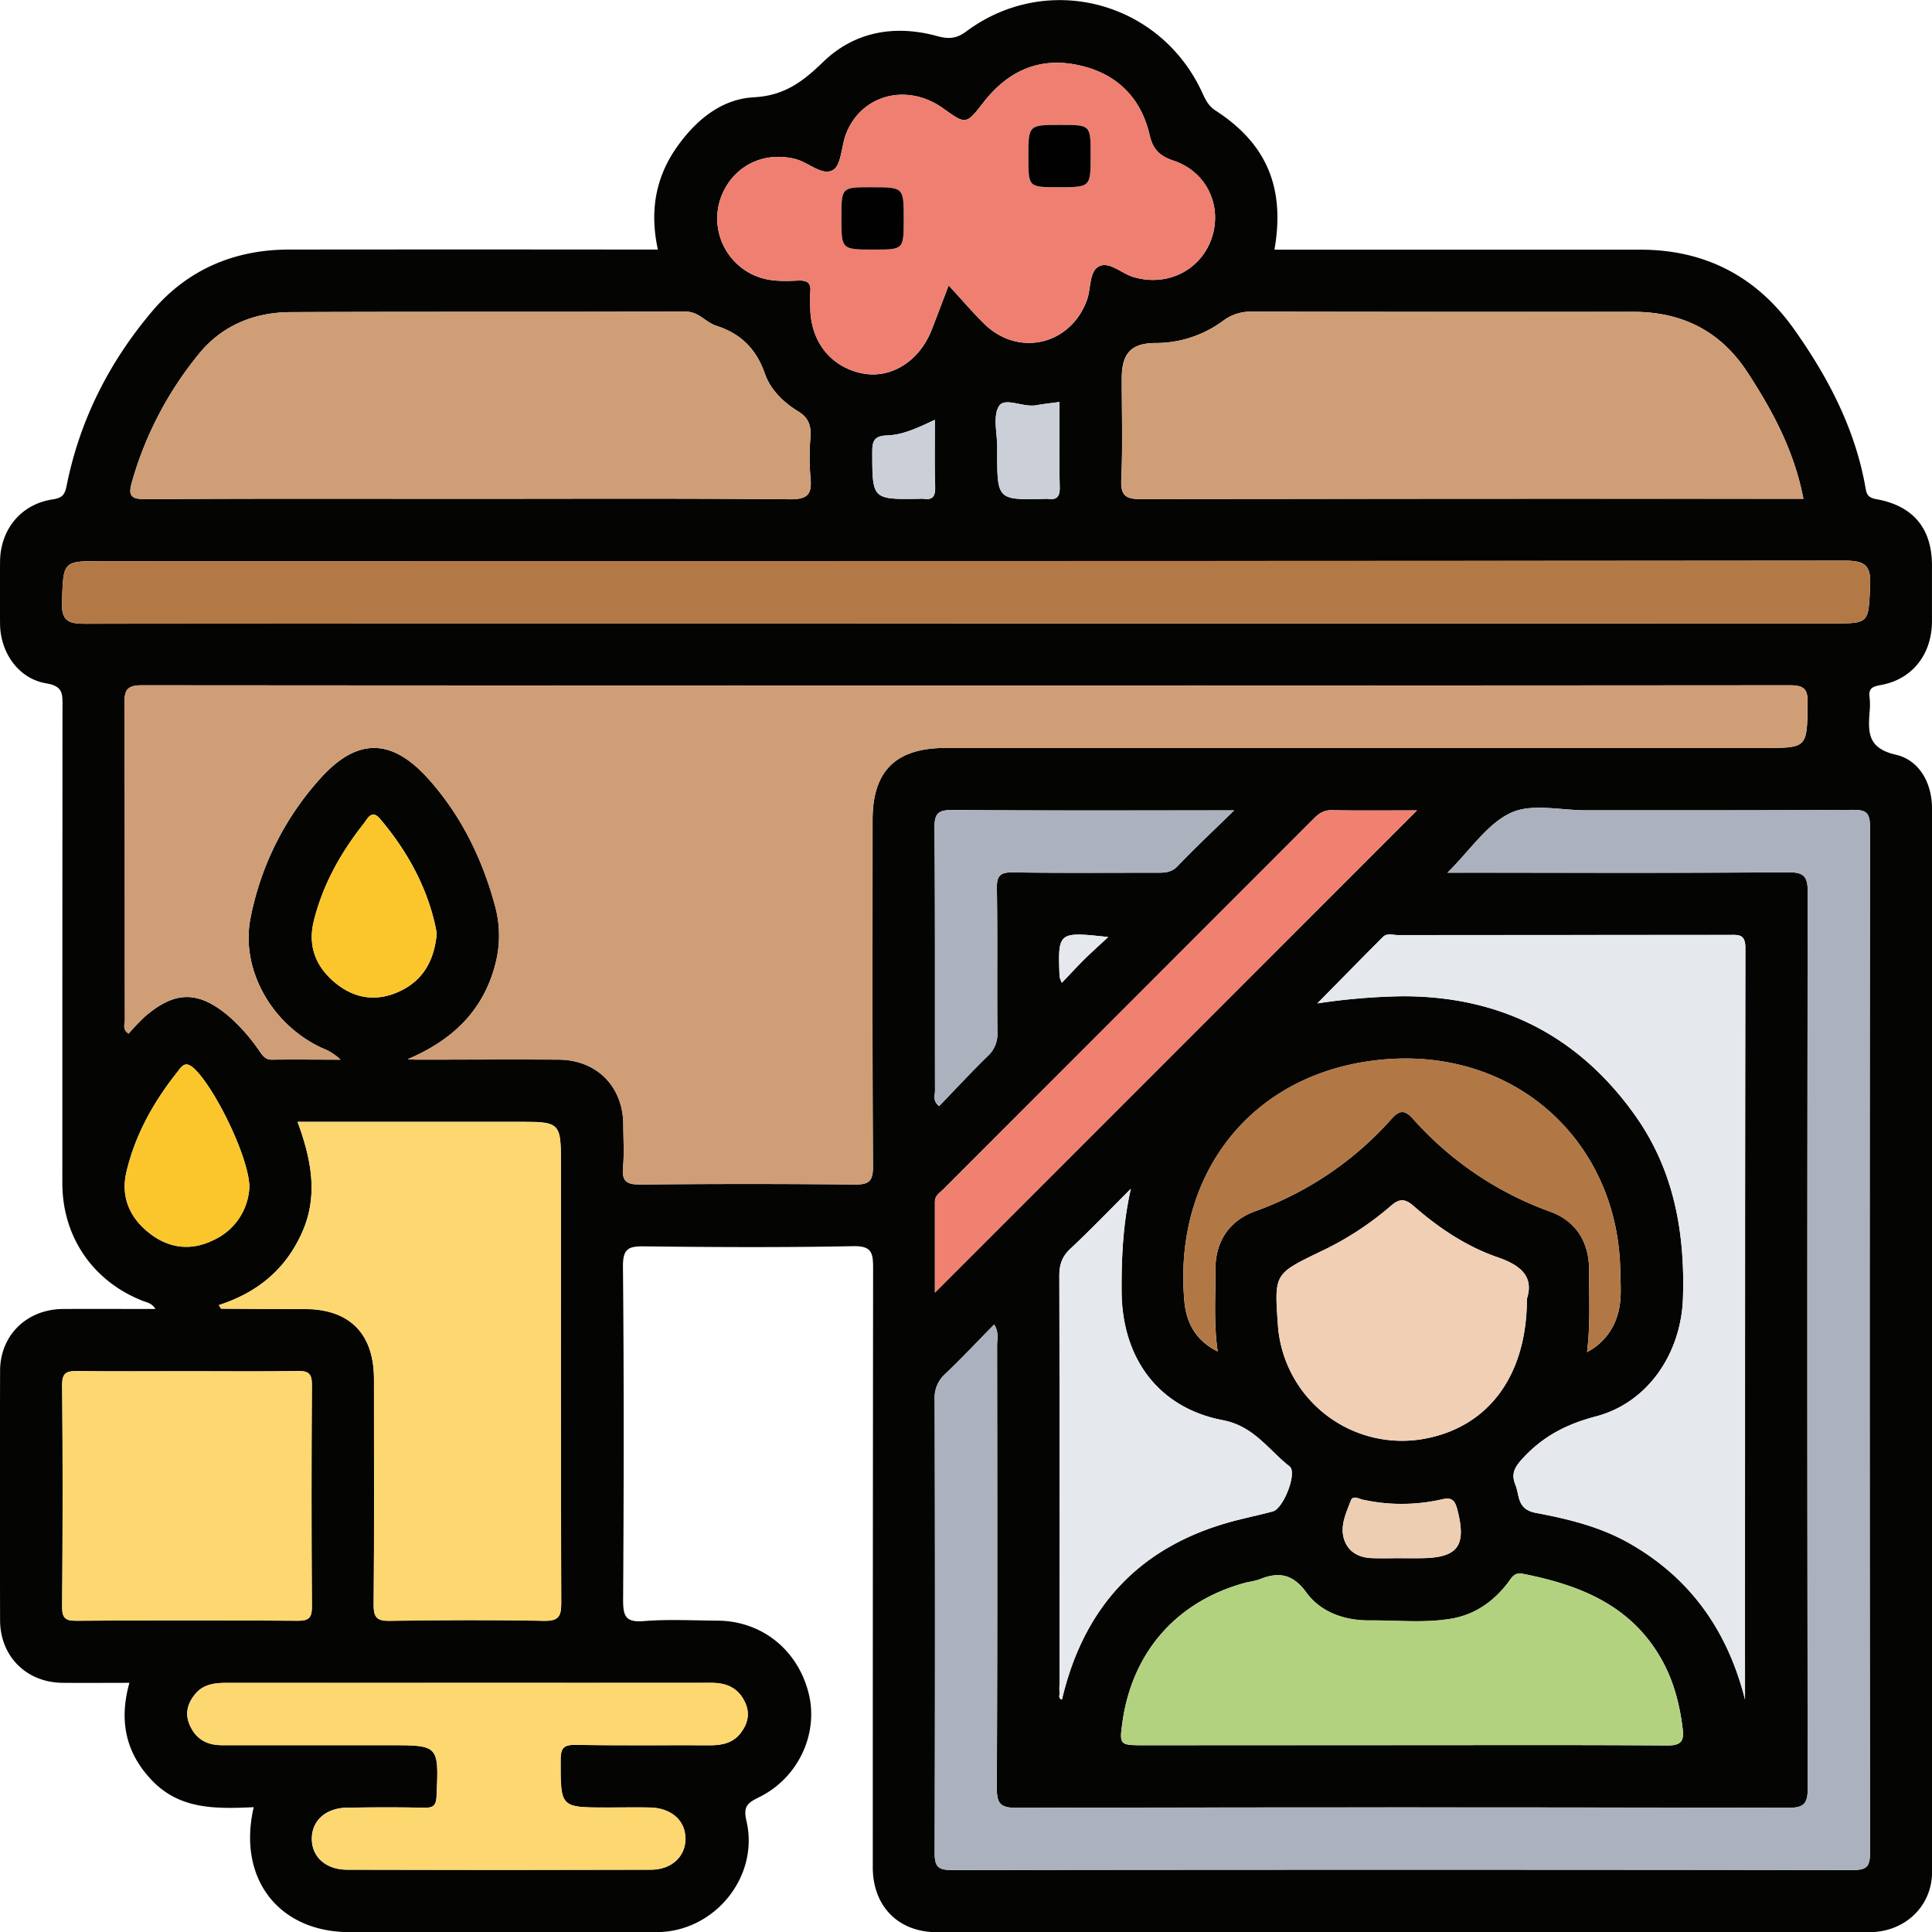 <svg id="Calque_1" data-name="Calque 1" xmlns="http://www.w3.org/2000/svg" viewBox="0 0 693 693.07"><defs><style>.cls-1{fill:#040403;}.cls-2{fill:#cf9e76;}.cls-3{fill:#abb2bd;}.cls-4{fill:#b27946;}.cls-5{fill:#fdd770;}.cls-6{fill:#e5e8ec;}.cls-7{fill:#ef7f70;}.cls-8{fill:#b3d280;}.cls-9{fill:#b17845;}.cls-10{fill:#f0cfb4;}.cls-11{fill:#f08070;}.cls-12{fill:#fbc52c;}.cls-13{fill:#edceb2;}.cls-14{fill:#cbd0d8;}.cls-15{fill:#010101;}</style></defs><title>logo-funerailles</title><path class="cls-1" d="M109.13,660.71c-13.33.61-26.24.91-36.22-9.32-9.62-9.86-12.24-21.5-8.37-35.29-8.25,0-16.11.07-24,0-12.95-.13-22.36-9.49-22.39-22.46q-.11-44.68,0-89.39c0-12.83,9.59-22.16,22.58-22.24,10.87-.07,21.74,0,33.15,0-1.34-2.21-3.18-2.34-4.76-3-17.8-7.07-28.63-23-28.64-42.17q0-85.55.06-171.1c0-4.44.19-7.13-5.85-8.15-10-1.68-16.45-11.11-16.55-21.29-.08-7.45-.06-14.9,0-22.35.09-11.51,7.49-20.62,18.82-22.33,3.49-.53,4.41-1.62,5.07-4.94,4.72-23.7,15.48-44.72,31-62.93C85.57,109.12,102.33,102,121.75,102q62.51-.07,125,0h7.35c-2.93-13.42-1-25.6,6.72-36.63,6.83-9.76,16.05-17.39,27.74-18,10.95-.6,17.5-5.59,24.82-12.67,11.26-10.9,25.69-13.43,40.83-9.29,4.17,1.14,7,1,10.63-1.74,28.95-21.43,69.4-10.8,84.5,22,1.17,2.53,2.16,4.76,4.8,6.47,18.36,11.9,25,27.68,21.12,49.9h25.14q53.08,0,106.16,0c23.29,0,41.79,9.72,55.15,28.62,12.27,17.34,22,35.94,25.64,57.23.42,2.49,1.45,3.22,4,3.68,13.06,2.38,19.72,10.51,19.76,23.61,0,6.75,0,13.5,0,20.25-.07,11.73-7,20.73-18.36,22.77-3.32.6-4.45,1.38-4,4.59a24.86,24.86,0,0,1,0,4.88c-.54,7.37-.84,13.17,9.39,15.52,8.34,1.92,13,10,13,19.44q0,190.65,0,381.32c0,12.3-9.77,21.58-22.49,21.59q-167.26,0-334.53,0c-13.8,0-22.93-9.31-22.94-23.25q0-107.55.12-215.1c0-5.71-.77-7.84-7.3-7.71-24.9.48-49.82.37-74.73.06-5.73-.07-7.76.8-7.7,7.31.38,39.81.31,79.62.06,119.43,0,5.72.74,8.22,7.32,7.69,8.79-.72,17.68-.22,26.53-.17,15.87.09,28.81,10.45,32.71,26.11,3.62,14.54-3.8,30.41-17.87,37.26-4,2-5.7,3.17-4.45,8.49,4.68,20-11.49,39.79-32.11,39.86-36.78.13-73.56,0-110.34,0C118.21,705.51,103.16,686.42,109.13,660.71Zm55.21-268.28c1.06.05,2.13.13,3.19.13,17,0,34-.08,51,0,13.71.11,23.1,9.68,23.17,23.34,0,5.12.36,10.28-.1,15.36s1.42,6.13,6.22,6.09q38.42-.36,76.83,0c5.11.05,6.63-1.09,6.6-6.44-.25-41.45-.14-82.89-.14-124.34,0-17.58,8.34-25.81,26.16-25.81H650.63c15.87,0,15.65,0,15.89-15.88.08-5.09-1.06-6.6-6.43-6.6q-295.47.23-590.93,0c-5.41,0-6.43,1.58-6.41,6.62.22,37.72.1,75.44.18,113.16,0,1.62-1,3.67,1.33,5.18A83.1,83.1,0,0,1,70,377.21c10.92-9.45,19.35-9.43,30.34-.08a66.21,66.21,0,0,1,10.59,12c1.19,1.66,2.14,3.5,4.77,3.46,8.19-.12,16.37,0,24.56,0a19.48,19.48,0,0,0-6.65-4.19C115.51,380,104.33,360.18,108,341.68A104.42,104.42,0,0,1,133,291.74c13.22-14.74,25.65-14.59,38.88.22,11.51,12.89,19,28,23.58,44.6a40.57,40.57,0,0,1,.77,20C192.22,374.32,181,385.34,164.34,392.43Zm373-66.92h8.17c38,0,75.89.14,113.84-.14,5.79-.05,7.22,1.34,7.21,7.18q-.28,160.63,0,321.26c0,5.91-1.54,7.15-7.26,7.14q-138.28-.29-276.56,0c-6.05,0-7.08-1.76-7.06-7.35.23-52.84.15-105.69.1-158.53,0-2.31.71-4.84-1.07-7.49-6.06,6.17-11.64,12.12-17.54,17.73a11.35,11.35,0,0,0-3.78,9.1q.18,81.36,0,162.72c0,4.91,1.23,6.13,6.13,6.12q161.67-.22,323.36,0c5,0,6-1.45,6-6.21q-.2-184,0-368.06c0-5-1.45-6.08-6.21-6-31.9.22-63.79.12-95.68.16-9.08,0-19.4-2.58-26.9.89C551.55,308,545.55,317.36,537.32,325.51ZM665,191.39c-3.36-17.33-11.07-31.53-20-45.23-9.7-14.93-23.5-21.85-41.12-21.83q-68.43.06-136.87-.06a16.29,16.29,0,0,0-10.23,3.32,40.64,40.64,0,0,1-24.08,7.93c-8.77,0-12.2,3.6-12.22,12.64,0,12.1.37,24.22-.17,36.3-.28,6.13,1.86,7.07,7.4,7.06q115.23-.28,230.44-.13Zm-478.68,0c38.37,0,76.75-.18,115.12.18,6.44.07,8-1.86,7.4-7.75a86.11,86.11,0,0,1,0-14.63c.28-4.11-.77-6.93-4.47-9.19-5.26-3.19-9.89-7.78-11.85-13.39-3.13-9-8.66-14.45-17.52-17.31-3.82-1.23-6.22-5.09-11.08-5.07-47.21.19-94.42,0-141.63.21-12.84.06-24.35,4.69-32.63,14.74a127.43,127.43,0,0,0-24.13,45.89c-1.52,5.2-.63,6.5,5,6.46C109.12,191.27,147.73,191.39,186.33,191.39ZM364.72,236.1H675.4c13.35,0,12.88,0,13.53-13.52.37-7.47-2-9-9.16-9q-312.43.28-624.86.15c-14.42,0-14,0-14.56,14.57-.23,6.57,1.88,7.93,8.1,7.91Q206.58,236,364.72,236.1ZM96.62,480.61c.6.94.7,1.24.8,1.24q15,.09,30,.13c16.09,0,24.82,8.85,24.83,25.13,0,27,.12,54-.11,81,0,4.61,1.26,5.78,5.78,5.71,18.39-.25,36.79-.35,55.18,0,5.49.12,6.34-1.65,6.32-6.62-.18-52.15-.11-104.31-.11-156.46,0-15.89,0-15.89-15.65-15.89H124.86c4.94,13.49,7.54,26.51,1.56,39.8C120.52,467.86,110.44,476.13,96.62,480.61ZM644.05,622.07V616.5q0-132,.13-263.92c0-5.23-2.59-4.74-5.94-4.74q-59.36.06-118.69.06c-1.79,0-3.9-.8-5.36.66-7.9,7.9-15.7,15.88-23.54,23.84a226.28,226.28,0,0,1,30.22-2.56c35.32-.14,63.43,14.08,83.83,42.85,13.86,19.55,17.86,41.85,17.09,65.46-.64,19.62-12.42,37.44-31.19,42.39-10.53,2.77-19,7.11-26.34,15.12-3,3.23-4.1,5.66-2.57,9.43s.5,8.79,7.36,10.07c11.54,2.17,23.12,5,33.56,10.93C624.63,578.63,637.84,597.59,644.05,622.07ZM358.4,114.87c4.74,5.14,8.5,9.54,12.59,13.61,12.36,12.29,31.29,7.8,37.09-8.58,1.44-4.08.68-10.09,4.31-11.9s8,2.52,12.11,3.8c12,3.69,24.16-2.18,28.18-13.7s-1.58-24-13.66-28c-5-1.68-7.36-4.08-8.53-9.16-3.33-14.43-13-22.93-27.24-25.42-13.3-2.32-24.06,3-32.28,13.58-6.34,8.14-6.32,8.15-14.52,2.27-13.05-9.37-29.71-4.87-35,9.51-1.57,4.3-1.56,10.77-4.51,12.57-3.78,2.3-8.7-2.65-13.35-3.88-11.82-3.11-23.19,2.74-27.13,14.43a22.32,22.32,0,0,0,13.45,27.75c4.72,1.76,9.61,1.6,14.47,1.38,3.23-.14,4.79.77,4.39,4.24a43.27,43.27,0,0,0,0,5.58c.14,12.15,7.41,21.25,18.74,23.48,10.24,2,20.42-4.4,24.83-15.68C354.25,125.77,356.13,120.81,358.4,114.87ZM521.21,638.46c31.65,0,63.31-.11,95,.11,4.75,0,6.05-1.42,5.5-5.88-1.07-8.83-3.23-17.26-7.64-25.08C603.08,588.17,584.66,581,564.25,577c-3.1-.62-4,1.61-5.38,3.38-5.18,6.69-11.81,11.3-20.16,12.73-9.67,1.66-19.5.55-29.25.63-9,.07-17.55-2.87-22.8-10.06-5-6.84-10.12-7.41-17-4.58a31.69,31.69,0,0,1-4.07.93c-24.92,6.39-41.28,24.68-44.85,50.14-1.15,8.22-1.05,8.33,7.57,8.34ZM186,616.11q-43.29,0-86.57,0c-4.36,0-8.46.5-11.36,4.07-2.62,3.22-3.74,6.84-1.94,11,2.22,5.15,6.21,7.28,11.57,7.29h60c17.87,0,17.77,0,17,18.12-.14,3.32-1,4.39-4.34,4.31-9.3-.2-18.61-.18-27.92,0-7.58.12-12.55,4.75-12.49,11.23s5.05,11,12.69,11q54.45.12,108.91,0c7.52,0,12.53-4.86,12.4-11.31s-5.11-10.8-12.77-11c-5.12-.1-10.24,0-15.36,0-16.85,0-16.67,0-16.64-17.1,0-4.37,1.19-5.43,5.45-5.36,16.05.26,32.11.06,48.17.14,4.42,0,8.37-.87,11.1-4.58,2.51-3.39,3.28-7.06,1.3-11.11-2.48-5.06-6.66-6.72-12-6.71Q229.64,616.14,186,616.11ZM85.85,504.34c-13.26,0-26.52.11-39.77-.07-3.83,0-5.74.31-5.69,5.08.26,26.51.21,53,0,79.54,0,4.05,1.26,5,5.1,4.94q39.77-.23,79.53,0c4.05,0,5-1.27,4.95-5.1q-.24-39.76,0-79.54c0-4.05-1.26-5-5.11-4.94C111.89,504.48,98.87,504.34,85.85,504.34Zm337.9-65.46c-7.22,7.21-14.29,14.58-21.74,21.56-3,2.81-3.94,5.7-3.93,9.7q.18,73.29.08,146.59a15.15,15.15,0,0,0,0,2.78c.16.86-.71,2.1.86,2.61,8-34.13,28.79-55.73,62.82-64.35,4.26-1.08,8.58-2,12.82-3.14,3.82-1,8.86-13.91,6-16.14-7.61-5.94-12.75-14.43-23.95-16.58-23.16-4.46-36.09-22.29-36.3-46C420.36,463.52,420.94,451.31,423.75,438.88Zm163.63,58.6a21.77,21.77,0,0,0,10.77-12.78c1.85-5.48,1.24-11.07,1.14-16.61-.84-47.69-40.5-83-91.81-74.71-42.89,6.94-68.5,42.36-64.51,86,.71,7.75,4.13,14,11.94,17.88-1.48-10.1-.75-19.62-.83-29.12C454,458,458.83,450.46,468.21,447a119.63,119.63,0,0,0,49.11-33.26c3-3.35,4.87-3,7.68.11a120.32,120.32,0,0,0,49.13,33.22c9.39,3.42,14.08,11.07,14,21.22C588.06,477.78,588.67,487.25,587.38,497.48Zm-21.57-19.11c2.47-7.63-1.7-11.88-10.41-14.87-11.22-3.85-21.2-10.53-30.17-18.38-3-2.67-5.07-2.84-8.19-.08a110.62,110.62,0,0,1-25.66,16.58c-16.17,7.82-16.16,7.84-14.89,26a44.63,44.63,0,0,0,53.86,40.69C552.44,523.67,565.8,505.49,565.81,478.37ZM526.4,303.16c-10.6,0-20.58.13-30.55-.08-2.93-.06-4.71,1.23-6.57,3.1q-66.39,66.46-132.82,132.9c-1.25,1.25-3,2.23-3,4.45,0,10.77,0,21.53,0,32.61C411.36,418.25,468.58,361,526.4,303.16Zm-65.6,0c-35.05,0-68,.12-101-.14-5.21,0-6.53,1.25-6.48,6.48.26,31.39.11,62.78.18,94.17,0,1.67-.94,3.66,1.48,5.57,5.79-6,11.46-12.13,17.43-17.95a10.71,10.71,0,0,0,3.47-8.53c-.18-17.2.08-34.41-.19-51.62-.08-4.58,1.22-5.82,5.77-5.74,17.2.26,34.41.09,51.62.12,2.8,0,5.24,0,7.52-2.45C446.68,316.71,453.11,310.69,460.8,303.17Zm-286,44.1c-2.72-15.11-10-28.88-20.39-41.12-3-3.53-4.51.13-5.82,1.78-8.29,10.48-14.71,22-17.92,35.05-2.23,9.1.9,16.59,8,22.27,6.9,5.56,14.75,6.61,22.87,2.79C169.82,364.12,173.88,357.21,174.79,347.27Zm-67.22,91.05c-.12-10.69-12.47-35.79-19.95-42.66-3.3-3-4.54-.31-6,1.47-8.46,10.66-15,22.36-18.16,35.68-2.13,9.07,1.21,16.58,8.39,22.13,7,5.41,14.87,6.29,22.93,2.31A22,22,0,0,0,107.57,438.32ZM521.09,571.38v0h6.25c13.76,0,16.92-4.32,13.51-17.46-.92-3.56-2.17-4.44-5.63-3.62a64.79,64.79,0,0,1-28.23.1c-1.41-.28-3.59-1.69-4.34.32-1.68,4.47-4,9.13-2.37,14,1.43,4.34,5.16,6.42,9.69,6.62C513.67,571.51,517.38,571.38,521.09,571.38ZM398.16,156.67c-3.22.45-5.76.69-8.26,1.17-4.66.89-11.29-2.93-13.39.24-2.37,3.57-.64,9.87-.7,15v1.4c0,17.38,0,17.38,17.34,16.94a4.09,4.09,0,0,1,.7,0c3.23.48,4.47-.68,4.39-4.15C398,177.27,398.16,167.27,398.16,156.67Zm-44.71,6.39c-6,2.83-11.37,5.41-17.06,5.61-4.84.16-5.38,2.11-5.37,6.17,0,16.81-.08,16.81,17,16.56a7.06,7.06,0,0,1,1.38,0c3.49.55,4.25-1.14,4.17-4.33C353.32,179.45,353.45,171.82,353.45,163.06ZM399,365c3.05-3.19,5.56-5.92,8.19-8.52s5.2-4.87,8.45-7.89c-18.07-1.95-18.07-1.95-17.46,14.23A11.72,11.72,0,0,0,399,365Z" transform="translate(-18.12 -12.48)"/><path class="cls-2" d="M164.34,392.43c16.64-7.09,27.88-18.11,31.85-35.86a40.57,40.57,0,0,0-.77-20c-4.6-16.56-12.07-31.71-23.58-44.6-13.23-14.81-25.66-15-38.88-.22A104.42,104.42,0,0,0,108,341.68c-3.7,18.5,7.48,38.31,25.61,46.69a19.48,19.48,0,0,1,6.65,4.19c-8.19,0-16.37-.08-24.56,0-2.63,0-3.58-1.8-4.77-3.46a66.21,66.21,0,0,0-10.59-12c-11-9.35-19.42-9.37-30.34.08a83.1,83.1,0,0,0-5.77,6.08c-2.37-1.51-1.33-3.56-1.33-5.18-.08-37.72,0-75.44-.18-113.16,0-5,1-6.63,6.41-6.62q295.46.23,590.93,0c5.37,0,6.51,1.51,6.43,6.6-.24,15.87,0,15.88-15.89,15.88H357.26c-17.82,0-26.16,8.23-26.16,25.81,0,41.45-.11,82.89.14,124.34,0,5.35-1.49,6.49-6.6,6.44q-38.42-.4-76.83,0c-4.8,0-6.67-1-6.22-6.09s.13-10.24.1-15.36c-.07-13.66-9.46-23.23-23.17-23.34-17-.12-34,0-51,0C166.47,392.56,165.4,392.48,164.34,392.43Z" transform="translate(-18.12 -12.48)"/><path class="cls-3" d="M537.32,325.51c8.23-8.15,14.23-17.55,22.75-21.49,7.5-3.47,17.82-.88,26.9-.89,31.89,0,63.78.06,95.68-.16,4.76,0,6.22,1,6.21,6q-.23,184,0,368.06c0,4.76-1,6.22-6,6.21q-161.69-.24-323.36,0c-4.9,0-6.14-1.21-6.13-6.12q.29-81.36,0-162.72a11.35,11.35,0,0,1,3.78-9.1c5.9-5.61,11.48-11.56,17.54-17.73,1.78,2.65,1.06,5.18,1.07,7.49.05,52.84.13,105.69-.1,158.53,0,5.59,1,7.36,7.06,7.35q138.27-.35,276.56,0c5.72,0,7.27-1.23,7.26-7.14q-.3-160.63,0-321.26c0-5.84-1.42-7.23-7.21-7.18-38,.28-75.89.14-113.84.14Z" transform="translate(-18.12 -12.48)"/><path class="cls-2" d="M665,191.39H658.2q-115.22,0-230.44.13c-5.54,0-7.68-.93-7.4-7.06.54-12.08.13-24.2.17-36.3,0-9,3.45-12.6,12.22-12.64a40.64,40.64,0,0,0,24.08-7.93,16.29,16.29,0,0,1,10.23-3.32q68.43.17,136.87.06c17.62,0,31.42,6.9,41.12,21.83C653.94,159.86,661.65,174.06,665,191.39Z" transform="translate(-18.12 -12.48)"/><path class="cls-2" d="M186.33,191.39c-38.6,0-77.21-.12-115.81.14-5.63,0-6.52-1.26-5-6.46a127.43,127.43,0,0,1,24.13-45.89c8.28-10.05,19.79-14.68,32.63-14.74,47.21-.22,94.42,0,141.63-.21,4.86,0,7.26,3.84,11.08,5.07,8.86,2.86,14.39,8.32,17.52,17.31,2,5.61,6.59,10.2,11.85,13.39,3.7,2.26,4.75,5.08,4.47,9.19a86.11,86.11,0,0,0,0,14.63c.59,5.89-1,7.82-7.4,7.75C263.08,191.21,224.7,191.39,186.33,191.39Z" transform="translate(-18.12 -12.48)"/><path class="cls-4" d="M364.72,236.1q-158.15,0-316.27.13c-6.22,0-8.33-1.34-8.1-7.91.51-14.55.14-14.57,14.56-14.57q312.44,0,624.86-.15c7.11,0,9.53,1.51,9.16,9-.65,13.5-.18,13.52-13.53,13.52Z" transform="translate(-18.12 -12.48)"/><path class="cls-5" d="M96.62,480.61c13.82-4.48,23.9-12.75,29.8-25.88,6-13.29,3.38-26.31-1.56-39.8h78.83c15.65,0,15.65,0,15.65,15.89,0,52.15-.07,104.31.11,156.46,0,5-.83,6.74-6.32,6.62-18.39-.4-36.79-.3-55.18,0-4.52.07-5.82-1.1-5.78-5.71.23-27,.12-54,.11-81,0-16.28-8.74-25.09-24.83-25.13q-15,0-30-.13C97.32,481.85,97.22,481.55,96.62,480.61Z" transform="translate(-18.12 -12.48)"/><path class="cls-6" d="M644.05,622.07c-6.21-24.48-19.42-43.44-41.44-56-10.44-6-22-8.76-33.56-10.93-6.86-1.28-5.77-6.16-7.36-10.07s-.38-6.2,2.57-9.43c7.32-8,15.81-12.35,26.34-15.12,18.77-4.95,30.55-22.77,31.19-42.39.77-23.61-3.23-45.91-17.09-65.46-20.4-28.77-48.51-43-83.83-42.85a226.28,226.28,0,0,0-30.22,2.56c7.84-8,15.64-15.94,23.54-23.84,1.46-1.46,3.57-.66,5.36-.66q59.34-.06,118.69-.06c3.35,0,6-.49,5.94,4.74q-.28,132-.13,263.92Z" transform="translate(-18.12 -12.48)"/><path class="cls-7" d="M358.4,114.87c-2.27,5.94-4.15,10.9-6.08,15.85-4.41,11.28-14.59,17.69-24.83,15.68-11.33-2.23-18.6-11.33-18.74-23.48a43.27,43.27,0,0,1,0-5.58c.4-3.47-1.16-4.38-4.39-4.24-4.86.22-9.75.38-14.47-1.38A22.32,22.32,0,0,1,276.48,84c3.94-11.69,15.31-17.54,27.13-14.43,4.65,1.23,9.57,6.18,13.35,3.88,3-1.8,2.94-8.27,4.51-12.57,5.27-14.38,21.93-18.88,35-9.51,8.2,5.88,8.18,5.87,14.52-2.27,8.22-10.55,19-15.9,32.28-13.58,14.26,2.49,23.91,11,27.24,25.42C431.66,66,434,68.39,439,70.07c12.08,4,17.73,16.38,13.66,28s-16.21,17.39-28.18,13.7c-4.15-1.28-8.44-5.62-12.11-3.8s-2.87,7.82-4.31,11.9c-5.8,16.38-24.73,20.87-37.09,8.58C366.9,124.41,363.14,120,358.4,114.87Zm40.17-57.59c-11.58,0-11.58,0-11.58,11.46,0,10.89,0,10.89,10.76,10.89,11.59,0,11.59,0,11.58-11.46C409.33,57.28,409.33,57.28,398.57,57.28ZM342.28,91c0-11.35,0-11.35-11.69-11.35-10.66,0-10.66,0-10.66,11,0,11.36,0,11.36,11.68,11.36C342.28,102,342.28,102,342.28,91Z" transform="translate(-18.12 -12.48)"/><path class="cls-8" d="M521.21,638.46H428.33c-8.62,0-8.72-.12-7.57-8.34,3.57-25.46,19.93-43.75,44.85-50.14a31.69,31.69,0,0,0,4.07-.93c6.86-2.83,12-2.26,17,4.58,5.25,7.19,13.78,10.13,22.8,10.06,9.75-.08,19.58,1,29.25-.63,8.35-1.43,15-6,20.16-12.73,1.37-1.77,2.28-4,5.38-3.38,20.41,4,38.83,11.22,49.78,30.66,4.41,7.82,6.57,16.25,7.64,25.08.55,4.46-.75,5.91-5.5,5.88C584.52,638.35,552.86,638.46,521.21,638.46Z" transform="translate(-18.12 -12.48)"/><path class="cls-5" d="M186,616.11q43.63,0,87.27,0c5.3,0,9.48,1.65,12,6.71,2,4.05,1.21,7.72-1.3,11.11-2.73,3.71-6.68,4.6-11.1,4.58-16.06-.08-32.12.12-48.17-.14-4.26-.07-5.44,1-5.45,5.36,0,17.1-.21,17.1,16.64,17.1,5.12,0,10.24-.08,15.36,0,7.66.17,12.65,4.51,12.77,11s-4.88,11.29-12.4,11.31q-54.46.15-108.91,0c-7.64,0-12.62-4.58-12.69-11s4.91-11.11,12.49-11.23c9.31-.15,18.62-.17,27.92,0,3.36.08,4.2-1,4.34-4.31.78-18.12.88-18.12-17-18.12h-60c-5.36,0-9.35-2.14-11.57-7.29-1.8-4.18-.68-7.8,1.94-11,2.9-3.57,7-4.08,11.36-4.07Q142.72,616.17,186,616.11Z" transform="translate(-18.12 -12.48)"/><path class="cls-5" d="M85.85,504.34c13,0,26,.14,39.06-.08,3.85-.07,5.13.89,5.11,4.94q-.27,39.77,0,79.54c0,3.83-.9,5.13-4.95,5.1q-39.77-.27-79.53,0c-3.84,0-5.13-.89-5.1-4.94.17-26.52.22-53,0-79.54,0-4.77,1.86-5.13,5.69-5.08C59.33,504.45,72.59,504.34,85.85,504.34Z" transform="translate(-18.12 -12.48)"/><path class="cls-6" d="M423.75,438.88c-2.81,12.43-3.39,24.64-3.29,37,.21,23.75,13.14,41.58,36.3,46,11.2,2.15,16.34,10.64,23.95,16.58,2.85,2.23-2.19,15.09-6,16.14-4.24,1.16-8.56,2.06-12.82,3.14-34,8.62-54.81,30.22-62.82,64.35-1.57-.51-.7-1.75-.86-2.61a15.15,15.15,0,0,1,0-2.78q0-73.31-.08-146.59c0-4,.94-6.89,3.93-9.7C409.46,453.46,416.53,446.09,423.75,438.88Z" transform="translate(-18.12 -12.48)"/><path class="cls-9" d="M587.38,497.48c1.29-10.23.68-19.7.75-29.15.08-10.15-4.61-17.8-14-21.22A120.32,120.32,0,0,1,525,413.89c-2.81-3.13-4.7-3.46-7.68-.11A119.63,119.63,0,0,1,468.21,447c-9.38,3.42-14.21,11-14.13,21.12.08,9.5-.65,19,.83,29.12-7.81-3.9-11.23-10.13-11.94-17.88-4-43.66,21.62-79.08,64.51-86,51.31-8.32,91,27,91.81,74.71.1,5.54.71,11.13-1.14,16.61A21.77,21.77,0,0,1,587.38,497.48Z" transform="translate(-18.12 -12.48)"/><path class="cls-10" d="M565.81,478.37c0,27.12-13.37,45.3-35.46,49.91a44.63,44.63,0,0,1-53.86-40.69c-1.27-18.13-1.28-18.15,14.89-26A110.62,110.62,0,0,0,517,445c3.12-2.76,5.15-2.59,8.19.08,9,7.85,18.95,14.53,30.17,18.38C564.11,466.49,568.28,470.74,565.81,478.37Z" transform="translate(-18.12 -12.48)"/><path class="cls-11" d="M526.4,303.16c-57.82,57.84-115,115.09-172.92,173,0-11.08,0-21.84,0-32.61,0-2.22,1.75-3.2,3-4.45q66.39-66.48,132.82-132.9c1.86-1.87,3.64-3.16,6.57-3.1C505.82,303.29,515.8,303.16,526.4,303.16Z" transform="translate(-18.12 -12.48)"/><path class="cls-3" d="M460.8,303.17c-7.69,7.52-14.12,13.54-20.19,19.91-2.28,2.4-4.72,2.45-7.52,2.45-17.21,0-34.42.14-51.62-.12-4.55-.08-5.85,1.16-5.77,5.74.27,17.21,0,34.42.19,51.62a10.71,10.71,0,0,1-3.47,8.53c-6,5.82-11.64,11.94-17.43,17.95-2.42-1.91-1.48-3.9-1.48-5.57-.07-31.39.08-62.78-.18-94.17-.05-5.23,1.27-6.52,6.48-6.48C392.78,303.29,425.75,303.17,460.8,303.17Z" transform="translate(-18.12 -12.48)"/><path class="cls-12" d="M174.79,347.27c-.91,9.94-5,16.85-13.31,20.77-8.12,3.82-16,2.77-22.87-2.79-7.05-5.68-10.18-13.17-8-22.27,3.21-13.08,9.63-24.57,17.92-35.05,1.31-1.65,2.84-5.31,5.82-1.78C164.78,318.39,172.07,332.16,174.79,347.27Z" transform="translate(-18.12 -12.48)"/><path class="cls-12" d="M107.57,438.32a22,22,0,0,1-12.75,18.93c-8.06,4-15.92,3.1-22.93-2.31-7.18-5.55-10.52-13.06-8.39-22.13,3.13-13.32,9.7-25,18.16-35.68,1.42-1.78,2.66-4.5,6-1.47C95.1,402.53,107.45,427.63,107.57,438.32Z" transform="translate(-18.12 -12.48)"/><path class="cls-13" d="M521.09,571.38c-3.71,0-7.42.13-11.12,0-4.53-.2-8.26-2.28-9.69-6.62-1.61-4.85.69-9.51,2.37-14,.75-2,2.93-.6,4.34-.32a64.79,64.79,0,0,0,28.23-.1c3.46-.82,4.71.06,5.63,3.62,3.41,13.14.25,17.44-13.51,17.46h-6.25Z" transform="translate(-18.12 -12.48)"/><path class="cls-14" d="M398.16,156.67c0,10.6-.14,20.6.08,30.58.08,3.47-1.16,4.63-4.39,4.15a4.09,4.09,0,0,0-.7,0c-17.34.44-17.34.44-17.34-16.94v-1.4c.06-5.11-1.67-11.41.7-15,2.1-3.17,8.73.65,13.39-.24C392.4,157.36,394.94,157.12,398.16,156.67Z" transform="translate(-18.12 -12.48)"/><path class="cls-14" d="M353.45,163.06c0,8.76-.13,16.39.07,24,.08,3.19-.68,4.88-4.17,4.33a7.06,7.06,0,0,0-1.38,0c-17,.25-16.91.25-17-16.56,0-4.06.53-6,5.37-6.17C342.08,168.47,347.42,165.89,353.45,163.06Z" transform="translate(-18.12 -12.48)"/><path class="cls-6" d="M399,365a11.72,11.72,0,0,1-.82-2.18c-.61-16.18-.61-16.18,17.46-14.23-3.25,3-5.92,5.39-8.45,7.89S402.07,361.77,399,365Z" transform="translate(-18.12 -12.48)"/><path class="cls-15" d="M398.57,57.28c10.76,0,10.76,0,10.76,10.89,0,11.46,0,11.46-11.58,11.46-10.76,0-10.76,0-10.76-10.89C387,57.28,387,57.28,398.57,57.28Z" transform="translate(-18.12 -12.48)"/><path class="cls-15" d="M342.28,91c0,11,0,11-10.67,11-11.68,0-11.68,0-11.68-11.36,0-11,0-11,10.66-11C342.28,79.64,342.28,79.64,342.28,91Z" transform="translate(-18.12 -12.48)"/></svg>